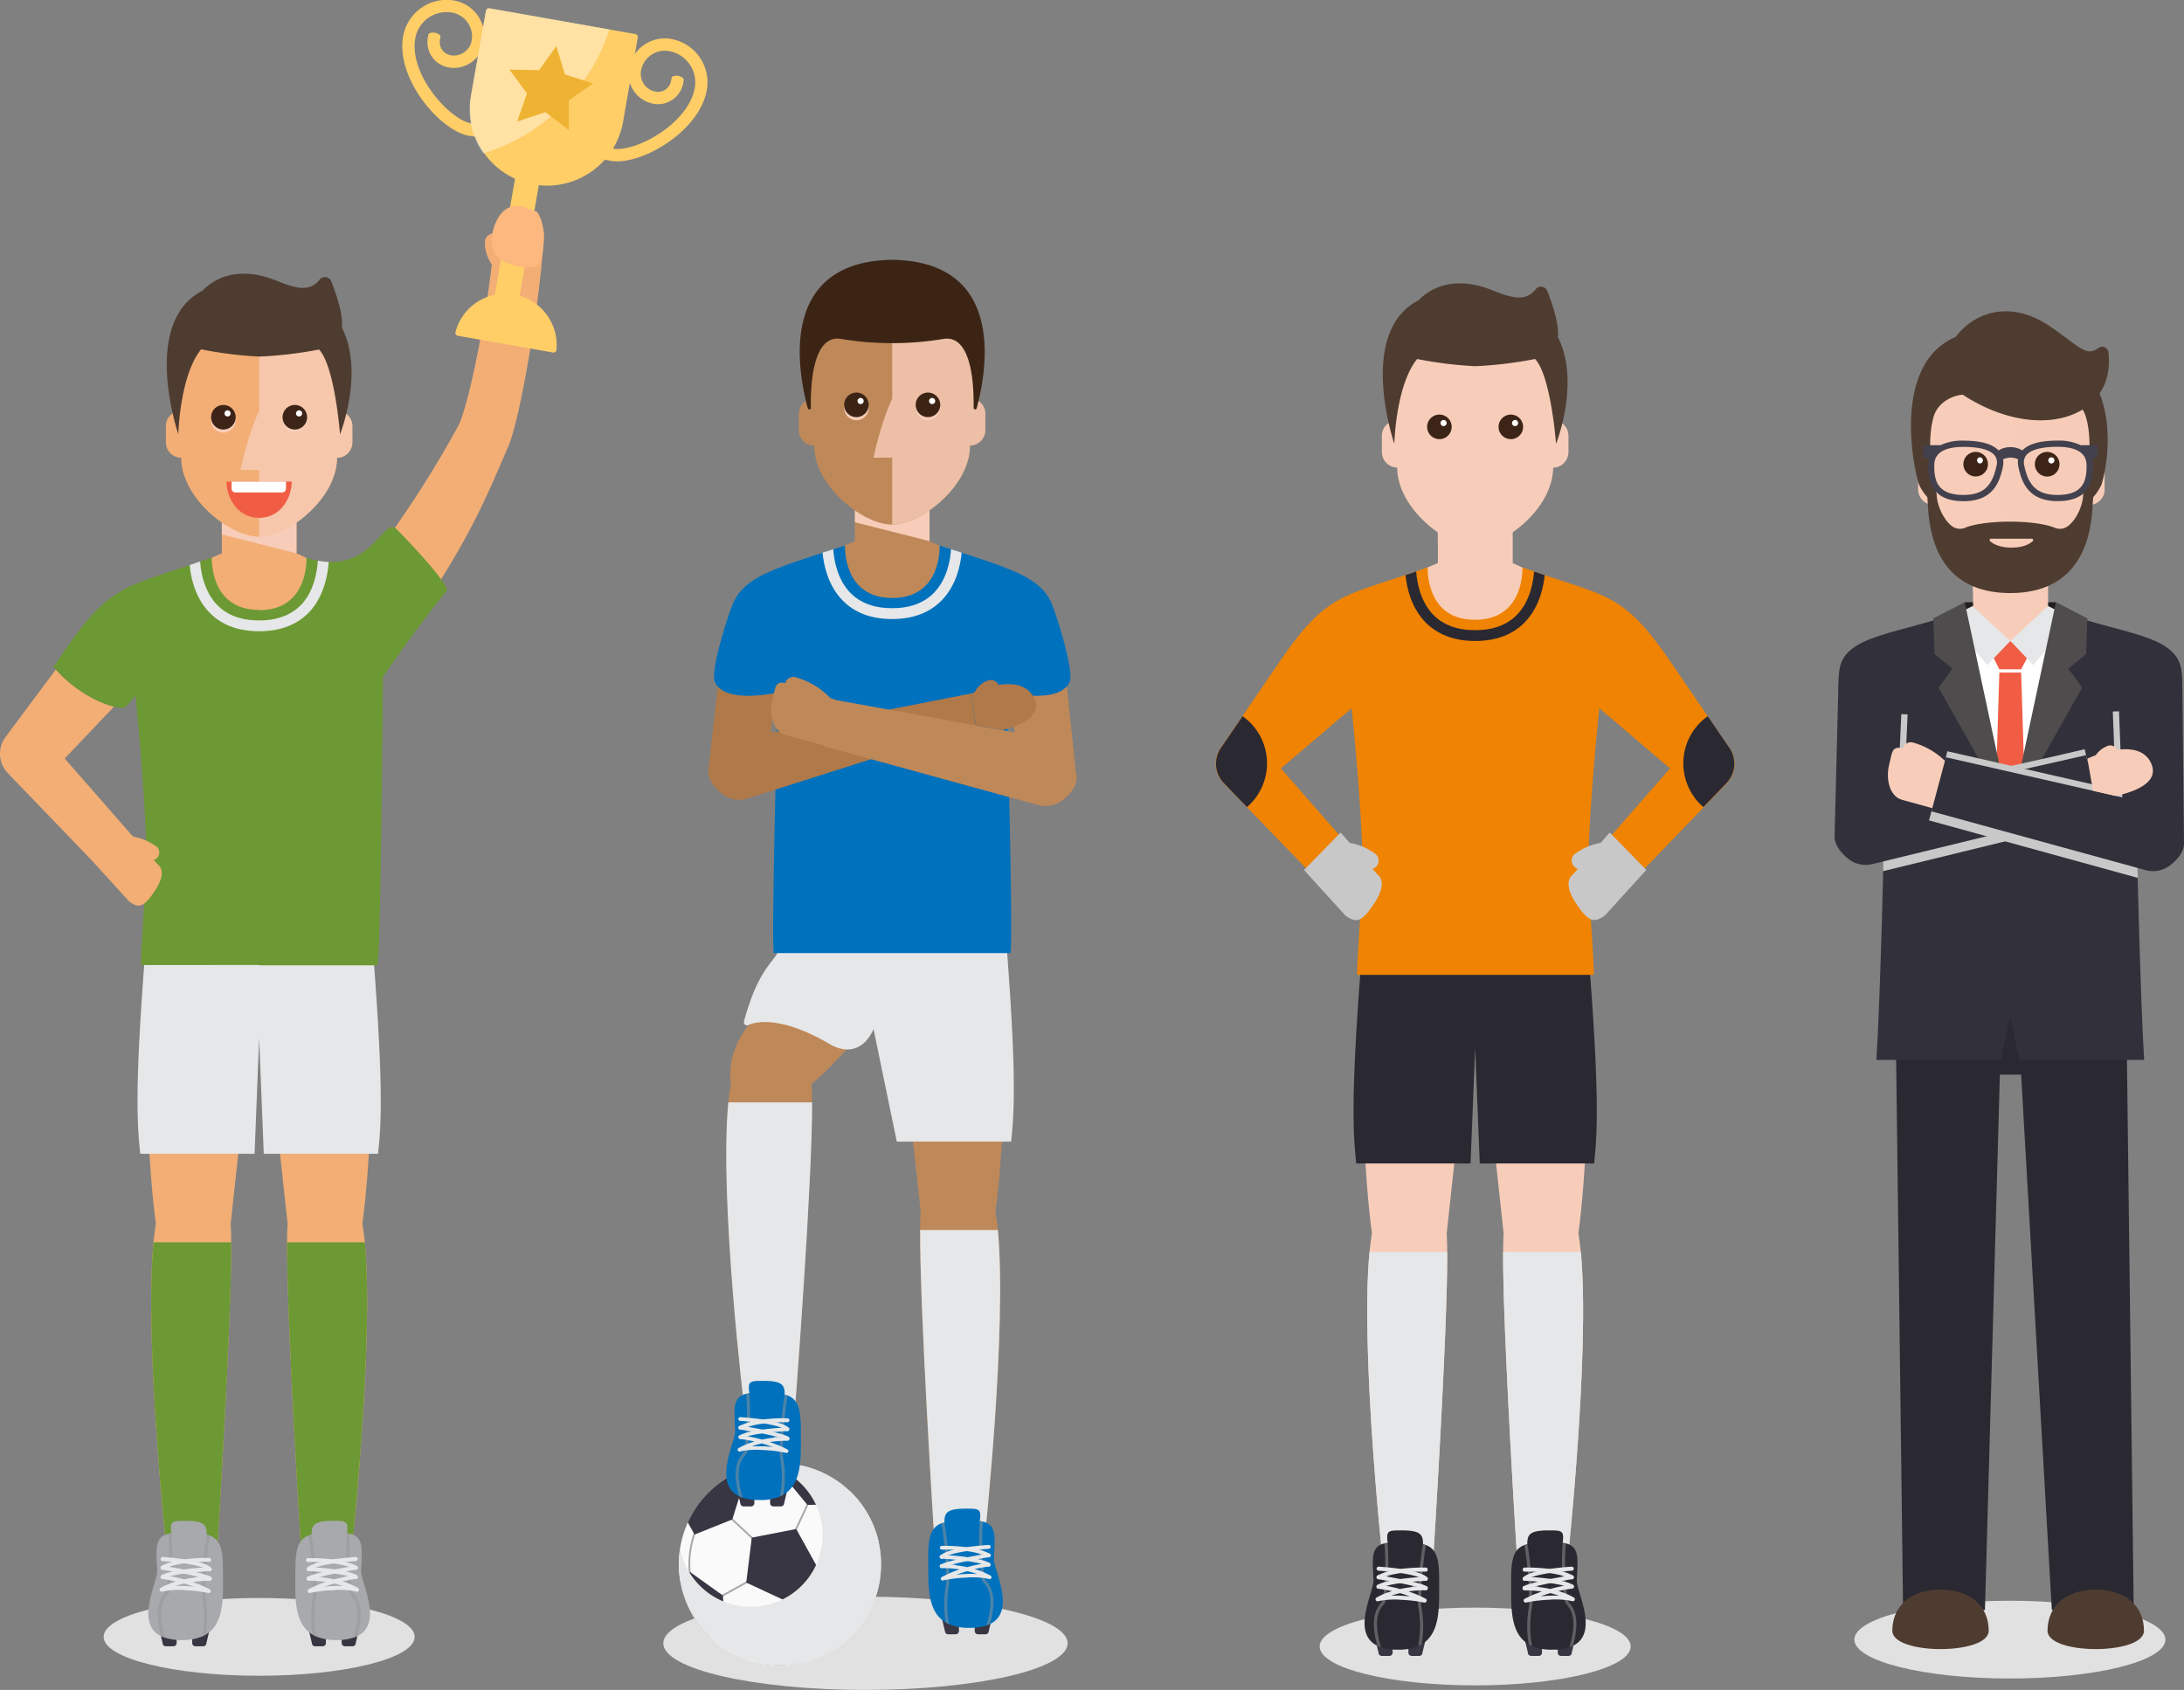 <svg xmlns="http://www.w3.org/2000/svg" viewBox="0 0 569.35 440.66"><rect x="0" y="0" width="569.35" height="440.66" fill="#808080" stroke="none"/><defs><style>.cls-1{isolation:isolate;}.cls-2{fill:#e1e1e1;}.cls-14,.cls-2,.cls-20,.cls-30,.cls-34,.cls-35,.cls-4,.cls-8{mix-blend-mode:multiply;}.cls-3{fill:#f2ae75;}.cls-14,.cls-25,.cls-4{fill:#f7cdb9;}.cls-5{fill:#6c9933;}.cls-6{fill:#383643;}.cls-7{fill:#a7a9ac;}.cls-8{fill:#969696;opacity:0.5;}.cls-20,.cls-9{fill:#e6e7e8;}.cls-10{fill:#ffce67;}.cls-11,.cls-16{fill:#fff;}.cls-11{opacity:0.4;}.cls-12{fill:#efb333;}.cls-13{fill:#fcb87f;}.cls-14,.cls-35{opacity:0.8;}.cls-15{fill:#3c2417;}.cls-17{fill:#f05d44;}.cls-18{fill:#4f3c30;}.cls-19{fill:#fafafa;}.cls-21{fill:#bf8858;}.cls-22{fill:#0071bc;}.cls-23{fill:#b07949;}.cls-24{fill:#3c2415;}.cls-26{fill:#2a2932;}.cls-27{fill:#f08301;}.cls-28,.cls-34{fill:#c8c8c8;}.cls-29{fill:#231f20;}.cls-30,.cls-35{fill:#f6ccb8;}.cls-31{fill:#f15d44;}.cls-32{fill:#32303a;}.cls-33{fill:#4f4c4d;}.cls-36{fill:#43414d;}</style></defs><title>men</title><g class="cls-1"><g id="Layer_1" data-name="Layer 1"><g id="man"><ellipse class="cls-2" cx="67.56" cy="426.82" rx="40.54" ry="10.14"/><polygon class="cls-3" points="80.33 145.68 77.29 144.28 77.29 134.65 57.83 134.65 57.83 144.28 54.79 145.6 55.6 172.93 57.83 172.93 57.83 177.13 77.29 177.13 77.29 172.93 79.52 172.93 80.33 145.68"/><polygon class="cls-4" points="77.29 135.63 77.29 144.28 57.83 139.38 57.83 135.63 77.29 135.63"/><path class="cls-3" d="M194.33,418.64S191.73,443,190.07,458c1,13.79-3.5,84.7-3.5,84.7H173.33s-6.65-62-2.75-84.69c-2.28-17.07-2.48-39.33-2.48-39.33Z" transform="translate(-129.94 -138.86)"/><path class="cls-5" d="M190.22,462.79c.11,20.79-3.65,79.87-3.65,79.87H173.33s-5.83-54.3-3.37-79.87Z" transform="translate(-129.94 -138.86)"/><path class="cls-6" d="M180.9,568.14h2a.85.85,0,0,0,.85-.85l.85-3.55a.85.85,0,0,0-.85-.85H180.9a.85.85,0,0,0-.85.85v3.55A.85.85,0,0,0,180.9,568.14Z" transform="translate(-129.94 -138.86)"/><path class="cls-6" d="M175.17,568.14h-2a.85.85,0,0,1-.85-.85l-.85-3.55a.85.85,0,0,1,.85-.85h2.82a.86.86,0,0,1,.85.85v3.55A.86.86,0,0,1,175.17,568.14Z" transform="translate(-129.94 -138.86)"/><path class="cls-7" d="M183.53,565.11a6.79,6.79,0,0,1-.89.46,12.91,12.91,0,0,1-5.25.94,13.92,13.92,0,0,1-4.46-.62,7.52,7.52,0,0,1-1-.38c-6.88-3.35-.91-14.11-1-17-.21-5.33-.88-8.83,2.89-9.7a6.31,6.31,0,0,1,.8-.15s0,0,0-.06c-.44-3.17.24-3.17,3.65-3.17,4.92,0,5.58,1.05,5.57,3.59h0a6.08,6.08,0,0,1,.79.24c3.06,1.15,3.43,4.38,3.43,9.25C188.08,554.77,188.67,562.12,183.53,565.11Z" transform="translate(-129.94 -138.86)"/><path class="cls-8" d="M174.15,553.77c0,.31-.24.62-.55,1-.95,1.17-2.9,3.58-.67,11.12a7.52,7.52,0,0,1-1-.38c-2.07-7.47,0-10,1-11.25a2.36,2.36,0,0,0,.38-.55,69,69,0,0,0,.49-14.93,6.31,6.31,0,0,1,.8-.15A68.64,68.64,0,0,1,174.15,553.77Z" transform="translate(-129.94 -138.86)"/><path class="cls-8" d="M183.54,555.66a28,28,0,0,1,0,9.45,6.79,6.79,0,0,1-.89.46,27.41,27.41,0,0,0,.1-9.77,6.38,6.38,0,0,1-.14-1.32A96.49,96.49,0,0,1,183.86,539a6.08,6.08,0,0,1,.79.24,96.43,96.43,0,0,0-1.24,15.29A5.22,5.22,0,0,0,183.54,555.66Z" transform="translate(-129.94 -138.86)"/><path class="cls-9" d="M172.33,548.15a.53.53,0,0,1-.47-.28.53.53,0,0,1,.21-.71c4.16-2.27,12.21-2.07,12.55-2.06a.53.53,0,0,1,0,1h0c-.08,0-8.11-.2-12,1.93A.47.47,0,0,1,172.33,548.15Z" transform="translate(-129.94 -138.86)"/><path class="cls-9" d="M184.61,551a.58.58,0,0,1-.26-.06c-2.18-1.19-12-2.73-12.11-2.75a.53.53,0,0,1-.44-.6.54.54,0,0,1,.61-.44c.41.06,10.1,1.59,12.45,2.86a.54.54,0,0,1,.21.72A.54.54,0,0,1,184.61,551Z" transform="translate(-129.94 -138.86)"/><path class="cls-9" d="M184.34,554.24l-.13,0a34.07,34.07,0,0,0-5.9-.72,19.72,19.72,0,0,0-6.1.36.52.52,0,0,1-.63-.29.54.54,0,0,1,.2-.67,19.64,19.64,0,0,1,4.05-1.67,35.1,35.1,0,0,0-3.57-.64.53.53,0,0,1-.46-.58.53.53,0,0,1,.59-.46,39.49,39.49,0,0,1,5.56,1.12,28.73,28.73,0,0,1,3-.49.88.88,0,0,1,.51-.17v0h.16c.54,0,1.44-.06,3-.09h0a.52.52,0,0,1,.52.52v.09a.52.52,0,0,1-.52.53h-.71a30.41,30.41,0,0,0-3.77.31,29.84,29.84,0,0,1,4.47,1.9.52.52,0,0,1,.23.65A.53.53,0,0,1,184.34,554.24Zm-7.85-1.85c.57,0,1.19,0,1.87.05s1.47.09,2.1.15c-.75-.27-1.6-.55-2.54-.82a21.63,21.63,0,0,0-2.29.64Z" transform="translate(-129.94 -138.86)"/><path class="cls-9" d="M172.33,550.6a.52.52,0,0,1-.46-.26.53.53,0,0,1,.19-.72c2.88-1.71,12.13-2.1,12.52-2.12a.56.56,0,0,1,.55.51.52.52,0,0,1-.5.54c-.1,0-9.38.41-12,2A.48.48,0,0,1,172.33,550.6Z" transform="translate(-129.94 -138.86)"/><path class="cls-9" d="M184.61,548.55a.51.51,0,0,1-.38-.16c-1.52-1.55-9.13-2.31-11.94-2.47a.53.53,0,0,1-.49-.56.54.54,0,0,1,.55-.5c1.08.07,10.55.67,12.63,2.8a.51.51,0,0,1,0,.74A.51.51,0,0,1,184.61,548.55Z" transform="translate(-129.94 -138.86)"/><path class="cls-3" d="M200.67,418.64s2.6,24.35,4.25,39.32c-1,13.79,3.51,84.7,3.51,84.7h13.24s6.65-62,2.75-84.69c2.28-17.07,2.48-39.33,2.48-39.33Z" transform="translate(-129.94 -138.86)"/><path class="cls-5" d="M204.78,462.79c-.11,20.79,3.65,79.87,3.65,79.87h13.24s5.82-54.3,3.37-79.87Z" transform="translate(-129.94 -138.86)"/><path class="cls-6" d="M214.09,568.14h-2a.85.85,0,0,1-.85-.85l-.85-3.55a.85.85,0,0,1,.85-.85h2.81a.85.85,0,0,1,.85.85v3.55A.85.85,0,0,1,214.09,568.14Z" transform="translate(-129.94 -138.86)"/><path class="cls-6" d="M219.83,568.14h2a.85.85,0,0,0,.85-.85l.85-3.55a.85.85,0,0,0-.85-.85h-2.82a.85.85,0,0,0-.85.85v3.55A.85.85,0,0,0,219.83,568.14Z" transform="translate(-129.94 -138.86)"/><path class="cls-7" d="M211.47,565.11a6.79,6.79,0,0,0,.89.46,12.91,12.91,0,0,0,5.25.94,14,14,0,0,0,4.46-.62,8.18,8.18,0,0,0,1-.38c6.88-3.35.91-14.11,1-17,.21-5.33.88-8.83-2.89-9.7a6.31,6.31,0,0,0-.8-.15v-.06c.45-3.17-.23-3.17-3.64-3.17-4.93,0-5.58,1.05-5.57,3.59h0a5.26,5.26,0,0,0-.79.24c-3.06,1.15-3.43,4.38-3.43,9.25C206.92,554.77,206.33,562.12,211.47,565.11Z" transform="translate(-129.94 -138.86)"/><path class="cls-8" d="M220.84,553.77c0,.31.25.62.55,1,1,1.17,2.91,3.58.68,11.12a8.18,8.18,0,0,0,1-.38c2.07-7.47,0-10-1-11.25a1.86,1.86,0,0,1-.38-.55,69,69,0,0,1-.49-14.93,6.31,6.31,0,0,0-.8-.15A69,69,0,0,0,220.84,553.77Z" transform="translate(-129.94 -138.86)"/><path class="cls-8" d="M211.46,555.66a27.47,27.47,0,0,0,0,9.45,6.79,6.79,0,0,0,.89.46,27.41,27.41,0,0,1-.1-9.77,6.22,6.22,0,0,0,.13-1.32A97.05,97.05,0,0,0,211.14,539a5.26,5.26,0,0,0-.79.24,95.66,95.66,0,0,1,1.23,15.29A5.07,5.07,0,0,1,211.46,555.66Z" transform="translate(-129.94 -138.86)"/><path class="cls-9" d="M222.67,548.15a.47.47,0,0,1-.25-.07c-3.91-2.13-11.93-1.93-12-1.93h0a.53.53,0,1,1,0-1c.33,0,8.39-.21,12.54,2.06a.52.52,0,0,1,.21.71A.51.51,0,0,1,222.67,548.15Z" transform="translate(-129.94 -138.86)"/><path class="cls-9" d="M210.39,551a.52.52,0,0,1-.46-.27.53.53,0,0,1,.21-.72c2.35-1.27,12-2.8,12.45-2.86a.52.52,0,0,1,.6.44.52.52,0,0,1-.44.6c-.1,0-9.92,1.56-12.11,2.75A.54.54,0,0,1,210.39,551Z" transform="translate(-129.94 -138.86)"/><path class="cls-9" d="M210.66,554.24a.53.53,0,0,1-.49-.34.52.52,0,0,1,.23-.65,29.41,29.41,0,0,1,4.46-1.9,30.41,30.41,0,0,0-3.76-.31h-.71a.53.53,0,0,1-.53-.53.06.06,0,0,1,0,0,.11.11,0,0,1,0-.05.53.53,0,0,1,.53-.52h0c1.54,0,2.44.05,3,.09h.17v0c.29,0,.44.09.51.17a28.5,28.5,0,0,1,3,.49,39.49,39.49,0,0,1,5.56-1.12.52.52,0,0,1,.13,1,35.1,35.1,0,0,0-3.57.64,19.08,19.08,0,0,1,4,1.67.53.53,0,0,1-.43,1,19.56,19.56,0,0,0-6.09-.36,34.07,34.07,0,0,0-5.9.72Zm6.41-2.47c-.94.27-1.79.55-2.53.82q.94-.09,2.1-.15c1-.05,1.94-.06,2.72,0C218.69,552.18,217.92,552,217.07,551.77Z" transform="translate(-129.94 -138.86)"/><path class="cls-9" d="M222.67,550.6a.54.54,0,0,1-.27-.07c-2.65-1.57-11.94-2-12-2a.53.53,0,0,1-.51-.54.52.52,0,0,1,.55-.51c.39,0,9.65.41,12.53,2.12a.53.53,0,0,1-.27,1Z" transform="translate(-129.94 -138.86)"/><path class="cls-9" d="M210.39,548.55a.53.53,0,0,1-.37-.15.52.52,0,0,1,0-.74c2.09-2.13,11.56-2.73,12.63-2.8a.55.55,0,0,1,.56.5.53.53,0,0,1-.5.56c-2.8.16-10.41.92-11.93,2.47A.52.52,0,0,1,210.39,548.55Z" transform="translate(-129.94 -138.86)"/><path class="cls-9" d="M226.75,381.29H168.24c-3.12,38.57-2.72,49.62-1.74,58.43h29.8l1.2-30.17,1.2,30.17h29.8C229.48,430.91,229.87,419.86,226.75,381.29Z" transform="translate(-129.94 -138.86)"/><path class="cls-3" d="M228.5,282.56a282,282,0,0,0,20.8-32.45c3-5.39,8.66-34.7,9.47-49.45a6.68,6.68,0,0,1,7.05-6.31c3.69.21,6.1,2.52,5.9,6.21-.9,16.15-6,47.14-9.33,54.86-5.22,11.92-8.39,20.4-19.89,38.35Z" transform="translate(-129.94 -138.86)"/><path class="cls-3" d="M263.12,212.41a2.24,2.24,0,0,1-1.46-.55c-2.07-1.8-5.52-5.49-5.29-10a2.23,2.23,0,1,1,4.46.24c-.14,2.74,2.58,5.4,3.75,6.42a2.23,2.23,0,0,1-1.46,3.92Z" transform="translate(-129.94 -138.86)"/><path class="cls-5" d="M233.49,277c-3.61-4.33-6.55,12.88-23.66,7.29,0,0,.72,13.68-12.33,13.68v-.07c-13.06,0-12.33-13.68-12.33-13.68-23.56,8.47-26.21,5.65-41.28,28.56,5.79,6.95,14.21,10.74,18.11,10.67,1,0,3.24-3.32,3.24-3.32s2.62,24.55,3,44.65c0,0-1.87,25.71-1.49,25.71H197.5v.08h30.78c.94,0,1.48-75.23,1.48-75.23s9.43-13.78,16.73-22.54C246.17,289.86,233.49,277,233.49,277Z" transform="translate(-129.94 -138.86)"/><path class="cls-9" d="M184.44,298.46c3.16,3.33,7.55,5,13.06,5s9.9-1.69,13.05-5c3.7-3.89,4.84-9.49,5.08-13.07a19.94,19.94,0,0,1-2.83-.34c-.18,2.65-.93,7.91-4.32,11.47-2.6,2.73-6.29,4.12-11,4.12s-8.39-1.39-11-4.12c-3.38-3.55-4.18-8.61-4.36-11.26h0l-2.72.94h0C179.67,289.39,180.75,294.57,184.44,298.46Z" transform="translate(-129.94 -138.86)"/><path class="cls-3" d="M170.64,359.57a14.56,14.56,0,0,0-10-2.74,2.11,2.11,0,0,0-1.45,2.46,1.82,1.82,0,0,0,2.34,1.33,6.55,6.55,0,0,1,.67,0,13.05,13.05,0,0,1,1.61.22,11,11,0,0,1,4.4,1.93,2,2,0,0,0,2.45-3.22Z" transform="translate(-129.94 -138.86)"/><path class="cls-3" d="M131.87,340.35l22.07,22.94,9.62,10.58c1.69,1.29,2.8,1.43,4,.59a9.61,9.61,0,0,0,1.83-2c2-2.66,4.08-6.38,1.58-8.29l-1-1.16L168.12,361l-3.51-4-17.8-20.35,12.83-13.51c-4.16-1-10.41-4.32-15.16-9.68l-13,17.45A7.32,7.32,0,0,0,131.87,340.35Z" transform="translate(-129.94 -138.86)"/><g id="throphy"><path class="cls-10" d="M252.68,164l3.94-22.31a.8.8,0,0,1,.93-.65l38,6.7a.8.8,0,0,1,.65.93L292.3,171a20.12,20.12,0,0,1-39.62-7Z" transform="translate(-129.94 -138.86)"/><rect class="cls-10" x="246.27" y="195.95" width="41.26" height="6.44" transform="matrix(0.17, -0.98, 0.98, 0.17, -105.53, 288.58)"/><path class="cls-10" d="M274.13,230.79l-24.83-4.38a.77.77,0,0,1-.63-.92A13.41,13.41,0,0,1,275,230.14.76.76,0,0,1,274.13,230.79Z" transform="translate(-129.94 -138.86)"/><path class="cls-10" d="M252.2,174.27c-7.56-1.34-19.11-14.9-17.17-25.9A11.51,11.51,0,0,1,248.35,139a9.53,9.53,0,0,1,7.72,11,7.94,7.94,0,0,1-9.19,6.44,6.68,6.68,0,0,1-5.41-7.73l.13-.79c.08-.44.85-.67,1.73-.52h0c.87.16,1.52.64,1.44,1.07l-.14.8a3.46,3.46,0,0,0,2.81,4,4.72,4.72,0,0,0,5.46-3.83,6.3,6.3,0,0,0-5.11-7.3,8.29,8.29,0,0,0-9.59,6.71c-1.67,9.47,8.93,21.19,14.56,22.18l1.58.28-.56,3.17Z" transform="translate(-129.94 -138.86)"/><path class="cls-10" d="M287.66,180.52l.56-3.17,1.58.28c5.63,1,19.6-6.39,21.27-15.86a8.29,8.29,0,0,0-6.72-9.59,6.31,6.31,0,0,0-7.3,5.11,4.72,4.72,0,0,0,3.83,5.47,3.46,3.46,0,0,0,4-2.8s.06-.36.14-.79.85-.67,1.72-.52h0c.88.16,1.52.64,1.45,1.08l-.14.79a6.68,6.68,0,0,1-7.73,5.41,8,8,0,0,1-6.44-9.2,9.53,9.53,0,0,1,11-7.72,11.5,11.5,0,0,1,9.32,13.32c-1.94,11-17.43,19.8-25,18.47Z" transform="translate(-129.94 -138.86)"/><path class="cls-11" d="M288.83,146.55,257.55,141a.8.8,0,0,0-.93.65L252.68,164a20,20,0,0,0,3.23,14.87A50.24,50.24,0,0,0,288.83,146.55Z" transform="translate(-129.94 -138.86)"/><path class="cls-12" d="M284.58,160.63l-7.37-2.35-2.23-7.4-4.51,6.28-7.73-.16.06.07,4.51,6.16-2.54,7.3.06,0,7.28-2.41,6.11,4.64,0,0,0-7.72,6.27-4.36Z" transform="translate(-129.94 -138.86)"/></g><path class="cls-13" d="M270.63,207.68c-2.84,2.21-8.85-.41-8.85-.41-3.95-1.48-4.33-5.78-2.87-9.71s4.24-6,8.19-4.53l2.84,1.06C272.58,197.82,271.81,204.23,270.63,207.68Z" transform="translate(-129.94 -138.86)"/><path class="cls-3" d="M218.73,246.07l.66-8.56c0-11.2-10.7-20.27-21.89-20.27s-21.89,9.07-21.89,20.27l.66,8.55a4,4,0,0,0-1.67.85,4,4,0,0,0-1.42,3.09v4.21a4,4,0,0,0,4,4c0,10.58,12.71,20.6,20.3,20.6s20.3-10,20.3-20.6a4,4,0,0,0,4-4V250A4.05,4.05,0,0,0,218.73,246.07Z" transform="translate(-129.94 -138.86)"/><path class="cls-14" d="M218.73,246.07l.66-8.56c0-11.2-10.7-20.27-21.89-20.27V246c-3,6.29-4.87,15.41-4.87,15.41h4.87v17.43c7.59,0,20.3-10,20.3-20.6a4,4,0,0,0,4-4V250A4.05,4.05,0,0,0,218.73,246.07Z" transform="translate(-129.94 -138.86)"/><path class="cls-4" d="M191.37,248.36a3.2,3.2,0,1,1-3.31-3.09A3.2,3.2,0,0,1,191.37,248.36Z" transform="translate(-129.94 -138.86)"/><path class="cls-15" d="M191.37,247.55a3.2,3.2,0,1,1-3.31-3.09A3.2,3.2,0,0,1,191.37,247.55Z" transform="translate(-129.94 -138.86)"/><path class="cls-16" d="M190.06,246.63a.8.8,0,1,1-.83-.77A.81.81,0,0,1,190.06,246.63Z" transform="translate(-129.94 -138.86)"/><path class="cls-4" d="M210,248.36a3.2,3.2,0,1,1-3.31-3.09A3.2,3.2,0,0,1,210,248.36Z" transform="translate(-129.94 -138.86)"/><path class="cls-15" d="M210,247.55a3.2,3.2,0,1,1-3.31-3.09A3.2,3.2,0,0,1,210,247.55Z" transform="translate(-129.94 -138.86)"/><path class="cls-16" d="M208.71,246.63a.8.8,0,0,1-.77.83.79.79,0,0,1-.83-.77.8.8,0,0,1,1.6-.06Z" transform="translate(-129.94 -138.86)"/><path class="cls-17" d="M206,264.44c0,4.18-2.87,9.46-8.51,9.46s-8.51-5.28-8.51-9.46Z" transform="translate(-129.94 -138.86)"/><path class="cls-16" d="M60.37,125.57H74.56a0,0,0,0,1,0,0v1.84a1,1,0,0,1-1,1H61.37a1,1,0,0,1-1-1v-1.84a0,0,0,0,1,0,0Z"/><path class="cls-18" d="M219.08,224.3c.23-2.71-.64-6.56-2.77-12.06a1.78,1.78,0,0,0-3.07-.44c-2.47,3.1-5.74,2.48-11.11.29-9-3.66-15.57-1.43-19.37,2.55-16.29,8.31-6.33,37.45-6.33,37.45s.34-15.17,5.93-22.14a103.36,103.36,0,0,0,15.14,1.89A105.68,105.68,0,0,0,213.12,230c4.14,4.43,5.46,22.14,5.46,22.14S225,235.94,219.08,224.3Z" transform="translate(-129.94 -138.86)"/></g><g id="man-2" data-name="man"><ellipse class="cls-2" cx="225.62" cy="428.5" rx="52.7" ry="12.16"/><g id="ball"><path class="cls-19" d="M359.62,546.71c0,.1,0,.21,0,.31h0A26.13,26.13,0,0,1,354.76,562a26.4,26.4,0,0,1-13.64,9.92h0a26.52,26.52,0,0,1-15.71,0h0A26.36,26.36,0,0,1,306.92,547h0v-.31a26.35,26.35,0,0,1,52.7,0Z" transform="translate(-129.94 -138.86)"/><path class="cls-7" d="M323.18,568.26a23.85,23.85,0,1,1,31.69-11.53A23.86,23.86,0,0,1,323.18,568.26Zm19.95-42.78a23.36,23.36,0,1,0,11.31,31A23.39,23.39,0,0,0,343.13,525.48Z" transform="translate(-129.94 -138.86)"/><rect class="cls-7" x="333.92" y="533.95" width="10.3" height="0.48" transform="translate(-418.31 476.84) rotate(-65)"/><rect class="cls-7" x="322.96" y="532.13" width="0.48" height="10.3" transform="translate(-420.1 268.37) rotate(-47)"/><rect class="cls-7" x="316.08" y="553.08" width="10.3" height="0.48" transform="translate(-357.78 86.02) rotate(-28.98)"/><rect class="cls-7" x="335.64" y="555" width="0.48" height="10.3" transform="translate(-230.65 -64.48) rotate(-11)"/><rect class="cls-7" x="346.67" y="543.18" width="0.48" height="10.3" transform="translate(-369.63 686.81) rotate(-82.99)"/><polygon class="cls-6" points="194.54 412.66 195.98 400.95 207.56 398.69 213.28 409.02 205.24 417.65 194.54 412.66"/><path class="cls-6" d="M351,531.17l-10.58.09-6.73-8.16,2.47-2.64a26.4,26.4,0,0,1,15.28,7.13Z" transform="translate(-129.94 -138.86)"/><path class="cls-6" d="M320.84,535.07,311,539l-1.75-3.15h0a2.36,2.36,0,0,1,.12-.28,26.2,26.2,0,0,1,11.38-12.06L324,525Z" transform="translate(-129.94 -138.86)"/><path class="cls-6" d="M319.05,565.45l-3.54.69h0a26.39,26.39,0,0,1-8.17-14.75l2.46-2.64,8.6,6.15Z" transform="translate(-129.94 -138.86)"/><path class="cls-6" d="M346.31,569.55a26.47,26.47,0,0,1-16.56,3.23h0L328,569.62l8.51-6.29L346.75,566Z" transform="translate(-129.94 -138.86)"/><path class="cls-6" d="M357.15,557.79l-.14.28h0l-3.53.69-3.35-10,5.68-8.92,3.26,1.52A26.28,26.28,0,0,1,357.15,557.79Z" transform="translate(-129.94 -138.86)"/><path class="cls-20" d="M354.4,531a26.3,26.3,0,0,0-21.13-10.61q-.9,0-1.77.06a22.91,22.91,0,0,1,21.24,22.85v.27h0a22.94,22.94,0,0,1-16.08,21.61h0a22.95,22.95,0,0,1-13.66,0h0a22.94,22.94,0,0,1-16-20.23c0,.59-.06,1.19-.06,1.79V547h0a26.36,26.36,0,0,0,18.49,24.85h0a26.52,26.52,0,0,0,15.71,0h0A26.4,26.4,0,0,0,354.76,562,26.13,26.13,0,0,0,359.61,547h0c0-.1,0-.21,0-.31A26.21,26.21,0,0,0,354.4,531Z" transform="translate(-129.94 -138.86)"/><path class="cls-20" d="M354.4,531a26.3,26.3,0,0,0-21.13-10.61,25.7,25.7,0,0,0-4.14.33,19.4,19.4,0,0,1,2.52.65,18.74,18.74,0,0,1,12.74,17.76v.21h0A18.74,18.74,0,0,1,331.24,557h0a18.77,18.77,0,0,1-11.17,0h0a18.76,18.76,0,0,1-12.83-14.41,26.9,26.9,0,0,0-.32,4.14V547h0a26.36,26.36,0,0,0,18.49,24.85h0a26.52,26.52,0,0,0,15.71,0h0A26.4,26.4,0,0,0,354.76,562,26.13,26.13,0,0,0,359.61,547h0c0-.1,0-.21,0-.31A26.21,26.21,0,0,0,354.4,531Z" transform="translate(-129.94 -138.86)"/></g><polygon class="cls-21" points="245.35 142.5 242.32 141.1 242.32 131.46 222.86 131.46 222.86 141.1 219.82 142.41 220.63 169.75 222.86 169.75 222.86 173.94 242.32 173.94 242.32 169.75 244.54 169.75 245.35 142.5"/><polygon class="cls-4" points="242.32 132.44 242.32 141.1 222.86 136.19 222.86 132.44 242.32 132.44"/><path class="cls-21" d="M366.83,393.51s-16.83,21.13-25.33,28c1,13.79-4.31,84.7-4.31,84.7H324s-7.46-62-3.56-84.7c-2.28-17.07,20.22-28,20.22-28Z" transform="translate(-129.94 -138.86)"/><path class="cls-9" d="M341.65,426.31c.11,20.78-4.46,79.87-4.46,79.87H324s-6.64-54.3-4.19-79.87Z" transform="translate(-129.94 -138.86)"/><path class="cls-6" d="M331.52,531.66h2a.85.85,0,0,0,.85-.85l.85-3.55a.85.85,0,0,0-.85-.85h-2.82a.85.85,0,0,0-.85.85v3.55A.85.85,0,0,0,331.52,531.66Z" transform="translate(-129.94 -138.86)"/><path class="cls-6" d="M325.78,531.66h-2a.85.85,0,0,1-.85-.85l-.85-3.55a.85.85,0,0,1,.85-.85h2.81a.85.85,0,0,1,.85.85v3.55A.85.85,0,0,1,325.78,531.66Z" transform="translate(-129.94 -138.86)"/><path class="cls-22" d="M334.14,528.63a5.73,5.73,0,0,1-.89.46A13,13,0,0,1,328,530a13.87,13.87,0,0,1-4.46-.62,7.52,7.52,0,0,1-.95-.38c-6.89-3.35-.92-14.12-1-17-.21-5.32-.88-8.83,2.89-9.69a4.73,4.73,0,0,1,.8-.15s0,0,0-.06c-.45-3.17.24-3.17,3.65-3.17,4.92,0,5.58,1.05,5.57,3.59h0a5.5,5.5,0,0,1,.78.23c3.07,1.15,3.43,4.39,3.43,9.25C338.69,518.29,339.29,525.64,334.14,528.63Z" transform="translate(-129.94 -138.86)"/><path class="cls-8" d="M324.77,517.29c0,.31-.24.61-.55,1-1,1.17-2.9,3.58-.67,11.12a7.52,7.52,0,0,1-.95-.38c-2.08-7.48,0-10,1-11.26a2.17,2.17,0,0,0,.38-.55,69.57,69.57,0,0,0,.49-14.92,4.73,4.73,0,0,1,.8-.15A70,70,0,0,1,324.77,517.29Z" transform="translate(-129.94 -138.86)"/><path class="cls-8" d="M334.15,519.18a27.46,27.46,0,0,1,0,9.45,5.73,5.73,0,0,1-.89.46,27.5,27.5,0,0,0,.11-9.77,6.38,6.38,0,0,1-.14-1.32,96.35,96.35,0,0,1,1.26-15.49,5.5,5.5,0,0,1,.78.23A97.23,97.23,0,0,0,334,518,5.84,5.84,0,0,0,334.15,519.18Z" transform="translate(-129.94 -138.86)"/><path class="cls-9" d="M322.94,511.62a.48.48,0,0,1-.23-.91c4.15-2.27,12.19-2.06,12.53-2a.49.49,0,0,1,0,1c-.08,0-8.12-.21-12,1.93A.46.46,0,0,1,322.94,511.62Z" transform="translate(-129.94 -138.86)"/><path class="cls-9" d="M335.22,514.43a.49.49,0,0,1-.23-.06c-2.19-1.19-12-2.74-12.12-2.75a.49.49,0,1,1,.15-1c.41.06,10.09,1.58,12.44,2.86a.49.49,0,0,1-.24.91Z" transform="translate(-129.94 -138.86)"/><path class="cls-9" d="M335,517.71h-.12a33.6,33.6,0,0,0-5.92-.73,19.86,19.86,0,0,0-6.1.37.5.5,0,0,1-.59-.27.48.48,0,0,1,.19-.61,18.91,18.91,0,0,1,4.18-1.72,37,37,0,0,0-3.72-.67.48.48,0,0,1-.42-.54.48.48,0,0,1,.54-.42,38.27,38.27,0,0,1,5.57,1.12c.91-.2,1.92-.37,3-.5a.75.75,0,0,1,.48-.16v0h.16c.52,0,1.42-.06,3-.09a.47.47,0,0,1,.5.47v.1a.5.5,0,0,1-.48.49h-.71a30.87,30.87,0,0,0-3.94.33,30,30,0,0,1,4.61,1.95.48.48,0,0,1,.22.6A.5.5,0,0,1,335,517.71ZM327.11,516c.57,0,1.19,0,1.86,0,.9,0,1.7.11,2.41.18-.82-.31-1.77-.63-2.83-.94-1,.23-1.84.48-2.57.73Z" transform="translate(-129.94 -138.86)"/><path class="cls-9" d="M322.94,514.08a.49.49,0,0,1-.25-.91c2.87-1.7,12.12-2.1,12.51-2.11a.51.51,0,0,1,.51.46.49.49,0,0,1-.47.51c-.09,0-9.39.4-12.05,2A.55.55,0,0,1,322.94,514.08Z" transform="translate(-129.94 -138.86)"/><path class="cls-9" d="M335.22,512a.46.46,0,0,1-.34-.15c-1.54-1.56-9.16-2.33-12-2.49a.48.48,0,0,1-.45-.51.48.48,0,0,1,.51-.46c1.07.06,10.53.67,12.6,2.78a.49.49,0,0,1-.35.83Z" transform="translate(-129.94 -138.86)"/><path class="cls-21" d="M365.7,415.45s2.6,24.35,4.25,39.33c-1,13.78,3.51,84.7,3.51,84.7h13.23s6.66-62,2.76-84.7c2.28-17.07,2.48-39.33,2.48-39.33Z" transform="translate(-129.94 -138.86)"/><path class="cls-9" d="M369.81,459.6c-.11,20.79,3.65,79.88,3.65,79.88h13.23s5.83-54.31,3.38-79.88Z" transform="translate(-129.94 -138.86)"/><path class="cls-6" d="M379.12,565h-2a.85.85,0,0,1-.85-.85l-.85-3.54a.85.85,0,0,1,.85-.85h2.81a.85.85,0,0,1,.85.85v3.54A.85.85,0,0,1,379.12,565Z" transform="translate(-129.94 -138.86)"/><path class="cls-6" d="M384.86,565h2a.85.85,0,0,0,.85-.85l.85-3.54a.85.85,0,0,0-.85-.85h-2.82a.85.85,0,0,0-.85.85v3.54A.85.85,0,0,0,384.86,565Z" transform="translate(-129.94 -138.86)"/><path class="cls-22" d="M376.5,561.93a5.7,5.7,0,0,0,.89.45,12.91,12.91,0,0,0,5.25.94,14.28,14.28,0,0,0,4.46-.61c.34-.12.65-.25.94-.38,6.89-3.35.92-14.12,1-17,.22-5.33.89-8.83-2.88-9.7a6.34,6.34,0,0,0-.8-.14v-.07c.45-3.17-.23-3.17-3.65-3.17-4.92,0-5.57,1.06-5.57,3.59h0a6.75,6.75,0,0,0-.79.24c-3.07,1.15-3.43,4.39-3.43,9.25C372,551.58,371.36,558.94,376.5,561.93Z" transform="translate(-129.94 -138.86)"/><path class="cls-8" d="M385.87,550.58c0,.31.24.62.55,1,1,1.18,2.91,3.59.68,11.13.34-.12.65-.25.94-.38,2.08-7.48,0-10-1-11.26a2,2,0,0,1-.39-.55,69.36,69.36,0,0,1-.48-14.93,6.34,6.34,0,0,0-.8-.14A68.92,68.92,0,0,0,385.87,550.58Z" transform="translate(-129.94 -138.86)"/><path class="cls-8" d="M376.49,552.47a27.53,27.53,0,0,0,0,9.46,5.7,5.7,0,0,0,.89.45,27.42,27.42,0,0,1-.1-9.77,6.2,6.2,0,0,0,.13-1.31,97.24,97.24,0,0,0-1.25-15.5,6.75,6.75,0,0,0-.79.24,95.93,95.93,0,0,1,1.23,15.29A5.07,5.07,0,0,1,376.49,552.47Z" transform="translate(-129.94 -138.86)"/><path class="cls-9" d="M387.7,544.92a.46.46,0,0,1-.23-.06c-3.92-2.14-12-1.93-12-1.93a.52.52,0,0,1-.5-.47.51.51,0,0,1,.48-.51c.34,0,8.38-.21,12.52,2.06a.48.48,0,0,1,.2.66A.5.5,0,0,1,387.7,544.92Z" transform="translate(-129.94 -138.86)"/><path class="cls-9" d="M375.42,547.73a.51.51,0,0,1-.43-.26.49.49,0,0,1,.2-.66c2.34-1.27,12-2.79,12.44-2.86a.48.48,0,0,1,.55.41.48.48,0,0,1-.4.55c-.1,0-9.93,1.56-12.13,2.76A.46.46,0,0,1,375.42,547.73Z" transform="translate(-129.94 -138.86)"/><path class="cls-9" d="M375.69,551a.5.5,0,0,1-.46-.31.49.49,0,0,1,.22-.6,30,30,0,0,1,4.61-2,29,29,0,0,0-3.93-.33h-.71a.49.49,0,0,1-.49-.48.09.09,0,0,1,0-.05.07.07,0,0,1,0,0,.47.47,0,0,1,.5-.48c1.56,0,2.46,0,3,.1h.16v0c.28,0,.42.08.48.16a29,29,0,0,1,3,.5,38.06,38.06,0,0,1,5.56-1.13.49.49,0,0,1,.54.43.48.48,0,0,1-.42.54A37.63,37.63,0,0,0,384,548a19.83,19.83,0,0,1,4.18,1.72.49.49,0,0,1,.19.62.48.48,0,0,1-.58.26,20.18,20.18,0,0,0-6.11-.36,35.86,35.86,0,0,0-5.92.72Zm6.41-2.47c-1.06.31-2,.63-2.84.94.71-.07,1.51-.14,2.41-.18q1.74-.09,3,0A25.87,25.87,0,0,0,382.1,548.54Z" transform="translate(-129.94 -138.86)"/><path class="cls-9" d="M387.7,547.37a.47.47,0,0,1-.25-.07c-2.66-1.57-12-2-12.05-2a.49.49,0,0,1,0-1c.39,0,9.64.42,12.51,2.12a.48.48,0,0,1,.17.66A.47.47,0,0,1,387.7,547.37Z" transform="translate(-129.94 -138.86)"/><path class="cls-9" d="M375.42,545.33a.49.49,0,0,1-.35-.83c2.07-2.12,11.53-2.72,12.6-2.78a.49.49,0,1,1,.06,1c-2.81.16-10.43.92-12,2.49A.49.49,0,0,1,375.42,545.33Z" transform="translate(-129.94 -138.86)"/><path class="cls-9" d="M391.78,378.1H333.27c1.93,13.79-3.79,6.6-9.39,27.11a.81.81,0,0,0,1.13.94c2.64-1.2,9.57-2,21.72,5.25,7.95,4.05,10.93-4.23,10.93-4.23l6.07,29.37h29.8C394.51,427.73,394.9,416.67,391.78,378.1Z" transform="translate(-129.94 -138.86)"/><path class="cls-22" d="M404,296c-3.23-7-11.11-9-29.11-14.89,0,0,.72,13.68-12.33,13.68s-12.33-13.68-12.33-13.68c-18,5.85-25.89,7.87-29.11,14.89-1.42,3.16-6,17.69-4.85,20.58,2.38,6.19,16.46,2.87,16.46,2.87s-1.9,67.93-1,67.93h61.57c.94,0-.95-67.93-.95-67.93s14.07,3.32,16.46-2.87C409.93,313.67,405.39,299.14,404,296Z" transform="translate(-129.94 -138.86)"/><path class="cls-9" d="M373.52,293.32c-2.6,2.74-6.3,4.13-11,4.13s-8.39-1.38-11-4.11c-3.38-3.56-4.19-8.63-4.36-11.27l-2.79.89c.3,3.18,1.37,8.4,5.08,12.32,3.16,3.32,7.55,5,13.06,5s9.9-1.69,13.05-5c3.72-3.92,4.79-9.14,5.08-12.32l-2.78-.89C377.71,284.7,376.92,289.74,373.52,293.32Z" transform="translate(-129.94 -138.86)"/><path class="cls-23" d="M384.38,328.11l-52.32,16.65-7.63,2.42a7.42,7.42,0,0,1-1.75.22,7.31,7.31,0,0,1-4.55-1.6c-1.77-1.41-3.6-3.57-3.55-5.84l2.48-22.06c3.11,3.57,11.71,2.29,14.64,1.73L331,329.92l1.45-.28,50.49-9.92Z" transform="translate(-129.94 -138.86)"/><path class="cls-21" d="M408.05,317.84c-2.92,3.45-10.85,2.47-14.19,1.88l.58,10.11-1.82-.33-44.69-8.09-1.51-.51a19.68,19.68,0,0,0-9-5.42,2.17,2.17,0,0,0-2.72,1.37s0,.07,0,.11c-2.84-.52-2.57,1.28-3.37,4.28-.87,3.24-.23,8.28,3.42,9.26l10.05,2.77-.05.19,48.36,13.27,7.5,2.06a7.36,7.36,0,0,0,6.29-1.24c1.79-1.35,3.66-3.47,3.69-5.72Z" transform="translate(-129.94 -138.86)"/><path class="cls-23" d="M399.6,321.09a4.94,4.94,0,0,0-.42-.79c-1.58-2.66-4.62-3.23-7.64-3-.52.05-1,.1-1.37.17,0,0,0-.09,0-.13a2.17,2.17,0,0,0-2.89-.94,6,6,0,0,0-3.27,3l-1.06.32,1.45,8.29,6.85,1.24.77-.2c.79-.22,1.59-.47,2.37-.77C398.06,326.9,401.11,324.65,399.6,321.09Z" transform="translate(-129.94 -138.86)"/><path class="cls-21" d="M383.76,242.84l.66-8.56c0-11.2-10.7-20.27-21.89-20.27s-21.89,9.07-21.89,20.27l.66,8.55a4.05,4.05,0,0,0-3.1,3.94V251a4,4,0,0,0,4,4.05c0,10.58,12.71,20.6,20.3,20.6s20.29-10,20.29-20.59a4.06,4.06,0,0,0,4-4.06v-4.21A4.05,4.05,0,0,0,383.76,242.84Z" transform="translate(-129.94 -138.86)"/><path class="cls-14" d="M383.76,242.84l.66-8.56c0-11.2-10.7-20.27-21.89-20.27v28.78c-3,6.29-4.87,15.41-4.87,15.41h4.87v17.43c7.59,0,20.29-10,20.29-20.59a4.06,4.06,0,0,0,4-4.06v-4.21A4.05,4.05,0,0,0,383.76,242.84Z" transform="translate(-129.94 -138.86)"/><path class="cls-4" d="M356.4,245.13a3.2,3.2,0,1,1-3.31-3.09A3.2,3.2,0,0,1,356.4,245.13Z" transform="translate(-129.94 -138.86)"/><path class="cls-24" d="M356.4,244.32a3.2,3.2,0,1,1-3.31-3.09A3.2,3.2,0,0,1,356.4,244.32Z" transform="translate(-129.94 -138.86)"/><path class="cls-16" d="M355.09,243.4a.8.8,0,1,1-.83-.77A.81.81,0,0,1,355.09,243.4Z" transform="translate(-129.94 -138.86)"/><path class="cls-4" d="M375.05,245.13a3.2,3.2,0,1,1-3.31-3.09A3.2,3.2,0,0,1,375.05,245.13Z" transform="translate(-129.94 -138.86)"/><path class="cls-24" d="M375.05,244.32a3.2,3.2,0,1,1-3.31-3.09A3.2,3.2,0,0,1,375.05,244.32Z" transform="translate(-129.94 -138.86)"/><path class="cls-16" d="M373.74,243.4a.8.8,0,1,1-.83-.77A.81.81,0,0,1,373.74,243.4Z" transform="translate(-129.94 -138.86)"/><path class="cls-24" d="M362.53,206.6c-29.91.46-24.61,29.17-22,38.73a.41.41,0,0,0,.8-.11c-.11-6.17.52-19.1,7.78-18a81.08,81.08,0,0,0,26.86,0c7.25-1.06,7.89,11.87,7.78,18a.41.41,0,0,0,.8.11C387.14,235.77,392.43,207.06,362.53,206.6Z" transform="translate(-129.94 -138.86)"/></g><g id="goal_keeper" data-name="goal keeper"><ellipse class="cls-2" cx="384.56" cy="429.33" rx="40.54" ry="10.14"/><polygon class="cls-25" points="397.33 148.2 394.3 146.8 394.3 137.16 374.84 137.16 374.84 146.8 371.8 148.11 372.61 175.45 374.84 175.45 374.84 179.64 394.3 179.64 394.3 175.45 396.52 175.45 397.33 148.2"/><polygon class="cls-4" points="394.29 138.14 394.3 146.8 374.83 141.89 374.83 138.14 394.29 138.14"/><path class="cls-25" d="M511.33,421.15s-2.6,24.35-4.25,39.33c1,13.78-3.51,84.7-3.51,84.7H490.34s-6.66-62-2.75-84.7c-2.28-17.07-2.49-39.33-2.49-39.33Z" transform="translate(-129.94 -138.86)"/><path class="cls-9" d="M507.22,465.3c.12,20.79-3.65,79.88-3.65,79.88H490.34s-5.83-54.31-3.38-79.88Z" transform="translate(-129.94 -138.86)"/><path class="cls-6" d="M497.91,570.65h2a.85.85,0,0,0,.85-.85l.86-3.54a.86.86,0,0,0-.86-.85h-2.81a.85.85,0,0,0-.85.85v3.54A.85.85,0,0,0,497.91,570.65Z" transform="translate(-129.94 -138.86)"/><path class="cls-6" d="M492.17,570.65h-2a.86.86,0,0,1-.86-.85l-.85-3.54a.86.86,0,0,1,.85-.85h2.82a.85.85,0,0,1,.85.85v3.54A.85.85,0,0,1,492.17,570.65Z" transform="translate(-129.94 -138.86)"/><path class="cls-26" d="M500.53,567.63a5.7,5.7,0,0,1-.89.45,12.9,12.9,0,0,1-5.24.94,14.19,14.19,0,0,1-4.46-.61A9.38,9.38,0,0,1,489,568c-6.89-3.34-.92-14.11-1-17-.21-5.33-.89-8.83,2.88-9.7a6.5,6.5,0,0,1,.81-.14s0,0,0-.07c-.45-3.17.23-3.17,3.65-3.17,4.92,0,5.58,1.06,5.57,3.59h0a7.19,7.19,0,0,1,.78.24c3.07,1.15,3.43,4.38,3.43,9.25C505.08,557.28,505.67,564.64,500.53,567.63Z" transform="translate(-129.94 -138.86)"/><path class="cls-8" d="M491.16,556.28c0,.31-.24.62-.55,1-1,1.18-2.9,3.59-.67,11.13A9.38,9.38,0,0,1,489,568c-2.08-7.47,0-10,1-11.25a2.17,2.17,0,0,0,.38-.55,69.36,69.36,0,0,0,.48-14.93,6.5,6.5,0,0,1,.81-.14A70,70,0,0,1,491.16,556.28Z" transform="translate(-129.94 -138.86)"/><path class="cls-8" d="M500.54,558.17a27.53,27.53,0,0,1,0,9.46,5.7,5.7,0,0,1-.89.45,27.51,27.51,0,0,0,.11-9.77,5.72,5.72,0,0,1-.14-1.31,96.53,96.53,0,0,1,1.26-15.5,7.19,7.19,0,0,1,.78.24A97.23,97.23,0,0,0,500.42,557,5.75,5.75,0,0,0,500.54,558.17Z" transform="translate(-129.94 -138.86)"/><path class="cls-9" d="M489.33,550.66a.52.52,0,0,1-.46-.27.53.53,0,0,1,.21-.72c4.16-2.27,12.21-2.06,12.55-2.06a.53.53,0,0,1,.51.55.52.52,0,0,1-.54.51c-.09,0-8.11-.21-12,1.93A.54.54,0,0,1,489.33,550.66Z" transform="translate(-129.94 -138.86)"/><path class="cls-9" d="M501.61,553.47a.47.47,0,0,1-.25-.07c-2.19-1.19-12-2.73-12.11-2.75a.52.52,0,0,1-.44-.6.53.53,0,0,1,.6-.44c.41.07,10.11,1.59,12.45,2.87a.53.53,0,0,1-.25,1Z" transform="translate(-129.94 -138.86)"/><path class="cls-9" d="M501.34,556.75l-.12,0a35.61,35.61,0,0,0-5.91-.72,20.52,20.52,0,0,0-6.09.36.53.53,0,0,1-.64-.29.51.51,0,0,1,.21-.66,18.46,18.46,0,0,1,4-1.68,34.68,34.68,0,0,0-3.57-.63.53.53,0,0,1-.45-.59.52.52,0,0,1,.59-.46,38.33,38.33,0,0,1,5.56,1.13,27.76,27.76,0,0,1,3-.5c.07-.08.22-.13.51-.17v0h.17c.53,0,1.44-.07,3-.1h0a.53.53,0,0,1,.53.52V553a.52.52,0,0,1-.52.53h-.72a30.33,30.33,0,0,0-3.76.3,30.67,30.67,0,0,1,4.46,1.9.53.53,0,0,1-.26,1Zm-7.84-1.84c.56,0,1.19,0,1.86.05s1.47.09,2.1.15c-.75-.28-1.6-.56-2.53-.83-.86.2-1.62.42-2.3.64Z" transform="translate(-129.94 -138.86)"/><path class="cls-9" d="M489.33,553.11a.5.5,0,0,1-.45-.26.52.52,0,0,1,.18-.72c2.88-1.7,12.14-2.1,12.53-2.12a.53.53,0,0,1,.55.51.54.54,0,0,1-.51.55c-.09,0-9.38.4-12,2A.54.54,0,0,1,489.33,553.11Z" transform="translate(-129.94 -138.86)"/><path class="cls-9" d="M501.61,551.07a.57.57,0,0,1-.38-.16c-1.52-1.56-9.13-2.32-11.93-2.48a.54.54,0,0,1-.5-.56.53.53,0,0,1,.56-.49c1.07.06,10.55.66,12.63,2.79a.53.53,0,0,1-.38.9Z" transform="translate(-129.94 -138.86)"/><path class="cls-25" d="M517.68,421.15s2.59,24.35,4.25,39.33c-1,13.78,3.5,84.7,3.5,84.7h13.24s6.65-62,2.75-84.7c2.28-17.07,2.49-39.33,2.49-39.33Z" transform="translate(-129.94 -138.86)"/><path class="cls-9" d="M521.78,465.3c-.11,20.79,3.65,79.88,3.65,79.88h13.24s5.83-54.31,3.38-79.88Z" transform="translate(-129.94 -138.86)"/><path class="cls-6" d="M531.1,570.65h-2a.85.85,0,0,1-.85-.85l-.85-3.54a.85.85,0,0,1,.85-.85h2.82a.85.85,0,0,1,.85.85v3.54A.85.85,0,0,1,531.1,570.65Z" transform="translate(-129.94 -138.86)"/><path class="cls-6" d="M536.84,570.65h2a.85.85,0,0,0,.85-.85l.85-3.54a.85.85,0,0,0-.85-.85h-2.81a.85.85,0,0,0-.85.85v3.54A.85.85,0,0,0,536.84,570.65Z" transform="translate(-129.94 -138.86)"/><path class="cls-26" d="M528.48,567.63a5.7,5.7,0,0,0,.89.45,12.86,12.86,0,0,0,5.24.94,14.19,14.19,0,0,0,4.46-.61A9.38,9.38,0,0,0,540,568c6.88-3.34.92-14.11,1-17,.21-5.33.88-8.83-2.89-9.7a6,6,0,0,0-.8-.14s0,0,0-.07c.45-3.17-.24-3.17-3.65-3.17-4.92,0-5.58,1.06-5.57,3.59h0a7.19,7.19,0,0,0-.78.24c-3.07,1.15-3.43,4.38-3.43,9.25C523.93,557.28,523.33,564.64,528.48,567.63Z" transform="translate(-129.94 -138.86)"/><path class="cls-8" d="M537.85,556.28c0,.31.24.62.55,1,1,1.18,2.9,3.59.67,11.13A9.38,9.38,0,0,0,540,568c2.08-7.47,0-10-1-11.25a2.17,2.17,0,0,1-.38-.55,69.67,69.67,0,0,1-.49-14.93,6,6,0,0,0-.8-.14A68.55,68.55,0,0,0,537.85,556.28Z" transform="translate(-129.94 -138.86)"/><path class="cls-8" d="M528.47,558.17a27.53,27.53,0,0,0,0,9.46,5.7,5.7,0,0,0,.89.45,27.51,27.51,0,0,1-.11-9.77,6.36,6.36,0,0,0,.14-1.31,96.53,96.53,0,0,0-1.26-15.5,7.19,7.19,0,0,0-.78.24A97.23,97.23,0,0,1,528.59,557,5.75,5.75,0,0,1,528.47,558.17Z" transform="translate(-129.94 -138.86)"/><path class="cls-9" d="M539.68,550.66a.54.54,0,0,1-.25-.06c-3.91-2.14-11.94-1.93-12-1.93a.51.51,0,0,1-.54-.51.53.53,0,0,1,.51-.55c.34,0,8.39-.21,12.55,2.06a.53.53,0,0,1-.25,1Z" transform="translate(-129.94 -138.86)"/><path class="cls-9" d="M527.4,553.47a.53.53,0,0,1-.47-.28.53.53,0,0,1,.21-.71c2.35-1.28,12.05-2.8,12.46-2.87a.53.53,0,0,1,.6.44.52.52,0,0,1-.44.6c-.1,0-9.92,1.56-12.11,2.75A.47.47,0,0,1,527.4,553.47Z" transform="translate(-129.94 -138.86)"/><path class="cls-9" d="M527.66,556.75a.53.53,0,0,1-.49-.34.54.54,0,0,1,.24-.65,29.47,29.47,0,0,1,4.46-1.89,28.6,28.6,0,0,0-3.77-.31h-.71a.52.52,0,0,1-.52-.53v-.09a.52.52,0,0,1,.53-.52h0c1.53,0,2.44.05,3,.1h.16v0c.29,0,.44.09.51.17a28.62,28.62,0,0,1,3,.5,38.33,38.33,0,0,1,5.56-1.13.52.52,0,0,1,.59.46.53.53,0,0,1-.46.59,35.67,35.67,0,0,0-3.57.63,18.41,18.41,0,0,1,4.05,1.68.52.52,0,0,1,.21.66.54.54,0,0,1-.64.29,20.09,20.09,0,0,0-6.09-.36,35.61,35.61,0,0,0-5.91.72Zm6.41-2.47c-.93.27-1.77.55-2.52.83.63-.06,1.33-.12,2.09-.15,1-.06,2-.06,2.73,0C535.69,554.7,534.93,554.48,534.07,554.28Z" transform="translate(-129.94 -138.86)"/><path class="cls-9" d="M539.68,553.11a.52.52,0,0,1-.27-.07c-2.65-1.57-11.94-2-12-2a.53.53,0,0,1-.5-.55.52.52,0,0,1,.55-.51c.39,0,9.65.42,12.53,2.12a.52.52,0,0,1,.18.72A.52.52,0,0,1,539.68,553.11Z" transform="translate(-129.94 -138.86)"/><path class="cls-9" d="M527.4,551.07a.51.51,0,0,1-.37-.15.53.53,0,0,1,0-.75c2.08-2.13,11.56-2.73,12.63-2.79a.51.51,0,0,1,.55.49.53.53,0,0,1-.49.56c-2.8.16-10.41.92-11.94,2.48A.54.54,0,0,1,527.4,551.07Z" transform="translate(-129.94 -138.86)"/><path class="cls-26" d="M543.76,383.8H485.25c-3.12,38.57-2.73,49.63-1.75,58.44h29.8l1.2-30.18,1.2,30.18h29.81C546.48,433.43,546.88,422.37,543.76,383.8Z" transform="translate(-129.94 -138.86)"/><path class="cls-27" d="M580.51,333.49l-14-20.5h0c-13.71-20.36-17-18-39.7-26.2,0,0,.72,13.67-12.34,13.68s-12.33-13.68-12.33-13.68c-22.71,8.16-26,5.84-39.7,26.2h0l-14,20.5a7.3,7.3,0,0,0,.38,9.45L471,365.88l8.54-8.74-15.67-17.91,15.84-13.51c1.1-.82,2.58-2.21,2.58-2.21s2.62,23.74,3,43.84c0,0-1.88,25.71-1.49,25.71h61.57c.38,0-1.49-25.71-1.49-25.71.35-20.1,3-43.84,3-43.84s1.48,1.39,2.58,2.21l15.84,13.51-15.67,17.91,8.54,8.74,22.07-22.94A7.32,7.32,0,0,0,580.51,333.49Z" transform="translate(-129.94 -138.86)"/><path class="cls-28" d="M549.58,355.94l-2.38,2.72h0a15.38,15.38,0,0,0-6.73,2.88,2.18,2.18,0,0,0-.32,3.08,2.27,2.27,0,0,0,1.12.81l-1.13,1.29c-2.8,2.13-.51,6.29,1.76,9.27a11,11,0,0,0,2.05,2.18c1.3.94,2.54.78,4.43-.65l10.74-11.82Z" transform="translate(-129.94 -138.86)"/><path class="cls-28" d="M488.87,366.73l-1.13-1.29a2.27,2.27,0,0,0,1.12-.81,2.18,2.18,0,0,0-.32-3.08,15.38,15.38,0,0,0-6.73-2.88h0l-2.38-2.72-9.54,9.77,10.74,11.82c1.88,1.43,3.12,1.59,4.43.65a10.72,10.72,0,0,0,2-2.18C489.38,373,491.67,368.86,488.87,366.73Z" transform="translate(-129.94 -138.86)"/><path class="cls-26" d="M514.5,306c5.51,0,9.9-1.69,13.06-5,3.67-3.86,4.75-9,5.07-12.17l-2.78-.95c-.19,2.67-1,7.66-4.36,11.19-2.6,2.73-6.3,4.11-11,4.11s-8.38-1.38-11-4.11c-3.35-3.53-4.17-8.52-4.36-11.19l-2.78.95c.31,3.18,1.4,8.31,5.07,12.17C504.6,304.3,509,306,514.5,306Z" transform="translate(-129.94 -138.86)"/><path class="cls-26" d="M460.24,337.91a15.05,15.05,0,0,0-6.37-12.3l-5.37,7.88a7.3,7.3,0,0,0,.38,9.45l6.14,6.38A15.07,15.07,0,0,0,460.24,337.91Z" transform="translate(-129.94 -138.86)"/><path class="cls-26" d="M568.77,337.91a15.05,15.05,0,0,1,6.37-12.3l5.37,7.88a7.32,7.32,0,0,1-.38,9.45L574,349.32A15.07,15.07,0,0,1,568.77,337.91Z" transform="translate(-129.94 -138.86)"/><path class="cls-25" d="M535.74,248.58l.66-8.56c0-11.2-10.7-20.27-21.89-20.27s-21.9,9.07-21.9,20.27l.66,8.56a3.91,3.91,0,0,0-1.66.84,4,4,0,0,0-1.43,3.09v4.21a4.06,4.06,0,0,0,4,4.06c0,10.57,12.71,20.59,20.3,20.59s20.29-10,20.29-20.59a4.05,4.05,0,0,0,4-4v-4.22A4.06,4.06,0,0,0,535.74,248.58Z" transform="translate(-129.94 -138.86)"/><path class="cls-14" d="M535.74,248.58l.66-8.56c0-11.2-10.7-20.27-21.89-20.27v28.78c-3,6.29-4.86,15.41-4.86,15.41h4.86v17.43c7.6,0,20.3-10,20.3-20.59a4.05,4.05,0,0,0,4-4v-4.22A4.06,4.06,0,0,0,535.74,248.58Z" transform="translate(-129.94 -138.86)"/><path class="cls-4" d="M508.38,250.87a3.2,3.2,0,1,1-3.31-3.09A3.2,3.2,0,0,1,508.38,250.87Z" transform="translate(-129.94 -138.86)"/><path class="cls-15" d="M508.38,250.06a3.2,3.2,0,1,1-3.31-3.09A3.2,3.2,0,0,1,508.38,250.06Z" transform="translate(-129.94 -138.86)"/><path class="cls-16" d="M507.07,249.15a.8.8,0,0,1-.78.82.79.79,0,0,1-.82-.77.8.8,0,0,1,.77-.83A.81.81,0,0,1,507.07,249.15Z" transform="translate(-129.94 -138.86)"/><path class="cls-4" d="M527,250.87a3.2,3.2,0,1,1-3.31-3.09A3.2,3.2,0,0,1,527,250.87Z" transform="translate(-129.94 -138.86)"/><path class="cls-15" d="M527,250.06a3.2,3.2,0,1,1-3.31-3.09A3.2,3.2,0,0,1,527,250.06Z" transform="translate(-129.94 -138.86)"/><path class="cls-16" d="M525.71,249.15a.79.79,0,0,1-.77.82.8.8,0,0,1-.83-.77.81.81,0,0,1,.78-.83A.8.8,0,0,1,525.71,249.15Z" transform="translate(-129.94 -138.86)"/><path class="cls-18" d="M536.09,226.82c.22-2.71-.64-6.57-2.78-12.07a1.78,1.78,0,0,0-3.07-.44c-2.46,3.1-5.73,2.48-11.1.29-9-3.66-15.57-1.42-19.37,2.55-16.29,8.32-6.34,37.46-6.34,37.46s.34-15.18,5.94-22.14a104.58,104.58,0,0,0,15.14,1.88,105.39,105.39,0,0,0,15.61-1.88c4.15,4.42,5.47,22.14,5.47,22.14S542,238.45,536.09,226.82Z" transform="translate(-129.94 -138.86)"/></g><g id="team_mamager" data-name="team mamager"><ellipse class="cls-2" cx="523.96" cy="427.54" rx="40.54" ry="10.14"/><rect class="cls-29" x="512.19" y="157.03" width="23.78" height="10.09"/><polygon class="cls-25" points="536.85 160.06 533.82 158.66 533.82 149.02 514.36 149.02 514.36 158.66 511.31 159.97 512.13 187.31 514.36 187.31 514.36 191.5 533.82 191.5 533.82 187.31 536.04 187.31 536.85 160.06"/><polygon class="cls-30" points="514.36 149.02 514.36 154.73 533.92 158.03 533.92 149.02 514.36 149.02"/><path class="cls-26" d="M657.67,395.67H624l2.06,163h21.34l3.89-139.6h5.54l8,139.6h21.35l-2-163Z" transform="translate(-129.94 -138.86)"/><path class="cls-18" d="M648.38,564.09c0,6.37-25.13,6.37-25.13,0s4.73-10.72,12.56-10.72S648.38,557.72,648.38,564.09Z" transform="translate(-129.94 -138.86)"/><path class="cls-18" d="M688.85,564.09c0,6.37-25.14,6.37-25.14,0s4.74-10.72,12.57-10.72S688.85,557.72,688.85,564.09Z" transform="translate(-129.94 -138.86)"/><path class="cls-16" d="M667.06,299l-.72,2.71c-1.25,3.59-4.46,9.45-12.08,9.45-8.59,0-11.87-7.46-12.88-10.7L641,299c-15.83,5.94-11,55.51-11,55.51l-.1,41.17h49.59l-.66-41.17S682.89,304.93,667.06,299Z" transform="translate(-129.94 -138.86)"/><polygon class="cls-31" points="528.77 170.95 526.9 174.52 521.21 174.52 519.4 170.95 524.08 167.12 528.77 170.95"/><path class="cls-9" d="M654,306l-6,6.3-10.23-12.21,6.38-3.18,2.41,2.23Z" transform="translate(-129.94 -138.86)"/><polygon class="cls-9" points="533.92 158.03 524.08 167.12 530.07 173.42 540.3 161.21 533.92 158.03"/><polygon class="cls-31" points="526.9 175.38 529.21 249.88 524.08 255.54 518.95 249.88 521.21 175.38 526.9 175.38"/><path class="cls-32" d="M698.57,313.33c-1.55-9.08-15.68-9.09-31.5-15L654,351.08,641,298.3c-15.83,5.94-30,5.95-31.5,15C607,328,621,355.51,621.09,355.43s-.94,44.1-2,59.82h32.46L654,403.9l2.44,11.35h32.46c-1-15.72-2-59.82-2-59.82S701.08,328,698.57,313.33Z" transform="translate(-129.94 -138.86)"/><polygon class="cls-33" points="504.01 161.24 504.32 170.54 508.97 174.36 505.35 179.3 523.96 212.22 512.19 157.03 504.01 161.24"/><polygon class="cls-33" points="544.16 161.24 543.84 170.54 539.2 174.36 542.81 179.3 524.21 212.22 535.97 157.03 544.16 161.24"/><path class="cls-34" d="M622.88,349,624,325l3.24.15-.77,17.3a2.81,2.81,0,0,1,.74,1.69c0,.17,0,.34,0,.51,7.66-1.82,15.36-3.51,22.82-5.15,7.64-1.68,15.54-3.42,23.37-5.28l.75,3.16c-7.86,1.87-15.77,3.6-23.42,5.29-8.41,1.85-17.11,3.76-25.7,5.84h0Z" transform="translate(-129.94 -138.86)"/><polygon class="cls-34" points="490.9 227.16 491.03 222.09 545.94 208.71 547.09 213.44 490.9 227.16"/><path class="cls-32" d="M616.31,364.38a7.33,7.33,0,0,1-4.56-1.59c-1.77-1.42-3.59-3.58-3.55-5.84l1-39.45,16.87-3.14-1.45,32.55,49.17-11.14,2.69,14.17-58.4,14.23A7.48,7.48,0,0,1,616.31,364.38Z" transform="translate(-129.94 -138.86)"/><path class="cls-25" d="M626.58,334.11,641,339l-3.14,11.75-12-3.31c-3.65-1-4.28-6-3.42-9.26S622.93,333.14,626.58,334.11Z" transform="translate(-129.94 -138.86)"/><path class="cls-25" d="M628.58,332.47a19.13,19.13,0,0,1,10.13,6.74,1.88,1.88,0,0,1-1.13,2.64,2.48,2.48,0,0,1-3-1.18,4.79,4.79,0,0,0-.53-.54,14.33,14.33,0,0,0-1.43-1.21,15.27,15.27,0,0,0-5.1-2.54,2,2,0,1,1,1.05-3.91Z" transform="translate(-129.94 -138.86)"/><polygon class="cls-34" points="557.3 228.91 502.87 213.92 504.16 209.23 557.18 223.79 557.3 228.91"/><polygon class="cls-34" points="554.96 210.01 506.91 199.06 507.64 195.89 551.56 205.91 550.79 185.53 554.03 185.41 554.96 210.01"/><path class="cls-32" d="M691.19,366a7.09,7.09,0,0,1-1.88-.25l-55.86-15.33,3.77-14.1,46,10.48L682,315.3,698.86,318l.43,40.84c0,2.25-1.9,4.36-3.7,5.72A7.29,7.29,0,0,1,691.19,366Z" transform="translate(-129.94 -138.86)"/><path class="cls-25" d="M683.17,346c-.56.15-1.12.28-1.66.41l-5.94-1.35-1.47-8.38a28.88,28.88,0,0,1,8.63-2.4c3.31-.28,6.63.42,8.06,3.77C692.61,342.38,687.79,344.76,683.17,346Z" transform="translate(-129.94 -138.86)"/><path class="cls-25" d="M679.24,333.41c-6,2.68-2.86,8.48-2.59,8.12s2.24-3.53,4.23-4.41a2,2,0,1,0-1.64-3.71Z" transform="translate(-129.94 -138.86)"/><path class="cls-25" d="M675.54,258.32l.66-8.57c0-11.19-10.71-20.27-21.9-20.27s-21.89,9.08-21.89,20.27l.66,8.56a4,4,0,0,0-1.66.84,4,4,0,0,0-1.43,3.09v4.22a4.05,4.05,0,0,0,4,4.05c0,10.57,12.7,20.59,20.29,20.59s20.3-10,20.3-20.59a4.05,4.05,0,0,0,4-4.05v-4.22A4,4,0,0,0,675.54,258.32Z" transform="translate(-129.94 -138.86)"/><path class="cls-35" d="M675.54,258.32l.66-8.57c0-11.19-10.71-20.27-21.9-20.27v28.79c-3,6.29-4.86,15.4-4.86,15.4h4.86V291.1c7.6,0,20.3-10,20.3-20.59a4.05,4.05,0,0,0,4-4.05v-4.22A4,4,0,0,0,675.54,258.32Z" transform="translate(-129.94 -138.86)"/><path class="cls-30" d="M648.18,260.6a3.2,3.2,0,1,1-3.32-3.09A3.21,3.21,0,0,1,648.18,260.6Z" transform="translate(-129.94 -138.86)"/><path class="cls-15" d="M648.18,259.79a3.2,3.2,0,1,1-3.32-3.09A3.2,3.2,0,0,1,648.18,259.79Z" transform="translate(-129.94 -138.86)"/><path class="cls-16" d="M646.86,258.88a.8.8,0,0,1-.77.83.81.81,0,0,1-.05-1.61A.8.8,0,0,1,646.86,258.88Z" transform="translate(-129.94 -138.86)"/><path class="cls-30" d="M666.83,260.6a3.21,3.21,0,1,1-3.32-3.09A3.22,3.22,0,0,1,666.83,260.6Z" transform="translate(-129.94 -138.86)"/><path class="cls-15" d="M666.83,259.79a3.21,3.21,0,1,1-3.32-3.09A3.21,3.21,0,0,1,666.83,259.79Z" transform="translate(-129.94 -138.86)"/><path class="cls-16" d="M665.51,258.88a.8.8,0,0,1-.77.83.82.82,0,0,1-.83-.78.8.8,0,1,1,1.6-.05Z" transform="translate(-129.94 -138.86)"/><path class="cls-18" d="M654,225.39c-32.7-4.36-26,32.81-23.8,39.79a12.79,12.79,0,0,0,2.12,3.24c.66,1.25-1.76,25.08,21.68,25.08s21-23.83,21.69-25.08a13.14,13.14,0,0,0,2.11-3.24C679.93,258.2,684.68,229.5,654,225.39Zm19,42.33c0,2.66-1.63,6.6-4,8.35a3.5,3.5,0,0,1-3.48.38c-1.94-.83-6.26-1.57-11.61-1.57s-9.67.74-11.61,1.57a3.51,3.51,0,0,1-3.48-.38c-2.32-1.75-4-5.69-4-8.35,0,0-3.23-11.64-.8-20.2,1.2-4.24,6.39-6.62,10.67-5.55a41,41,0,0,0,18.35,0c4.27-1.07,9.46,1.31,10.66,5.55C676.22,256.08,673,267.72,673,267.72Z" transform="translate(-129.94 -138.86)"/><path class="cls-18" d="M664.42,224c7.46,5.09,9.31,8,12.53,5.62a1.62,1.62,0,0,1,2.61,1c2.22,17.56-19.27,24.51-39.66,10C630.34,233.77,645.29,210.94,664.42,224Z" transform="translate(-129.94 -138.86)"/><path class="cls-25" d="M649,279.33h10.6a.37.37,0,0,1,.25.64c-.76.69-2.4,1.68-5.55,1.68s-4.8-1-5.56-1.68A.37.37,0,0,1,649,279.33Z" transform="translate(-129.94 -138.86)"/><path class="cls-36" d="M676.73,254.94h-4.39a13.08,13.08,0,0,0-6.05-1.19c-4.51,0-7.58.87-9.15,2.56a6,6,0,0,0-6.21,0c-1.57-1.68-4.64-2.55-9.14-2.55a13.08,13.08,0,0,0-6,1.19h-4.42v3.16l1.45.51a7.33,7.33,0,0,0-.21,1.78c0,3.93,1,9.15,9.23,9.15,7.38,0,9.32-4.55,10.24-9a5.43,5.43,0,0,0,.06-1.92,4.54,4.54,0,0,1,3.9,0,5.33,5.33,0,0,0,.06,1.9c.92,4.44,2.86,9,10.24,9,8.27,0,9.23-5.22,9.23-9.15a7.37,7.37,0,0,0-.22-1.79l1.43-.5Zm-26.29,5.28c-1,4.62-2.8,7.7-8.65,7.7-6.68,0-7.61-3.62-7.61-7.53,0-1.24,0-5,7.61-5,5.24,0,7.31,1.19,8.12,2.19A3.05,3.05,0,0,1,650.44,260.22Zm15.85,7.7c-5.85,0-7.69-3.08-8.65-7.7a3.05,3.05,0,0,1,.53-2.66c.81-1,2.88-2.19,8.12-2.19,7.6,0,7.6,3.78,7.6,5C673.89,264.3,673,267.92,666.29,267.92Z" transform="translate(-129.94 -138.86)"/></g></g></g></svg>